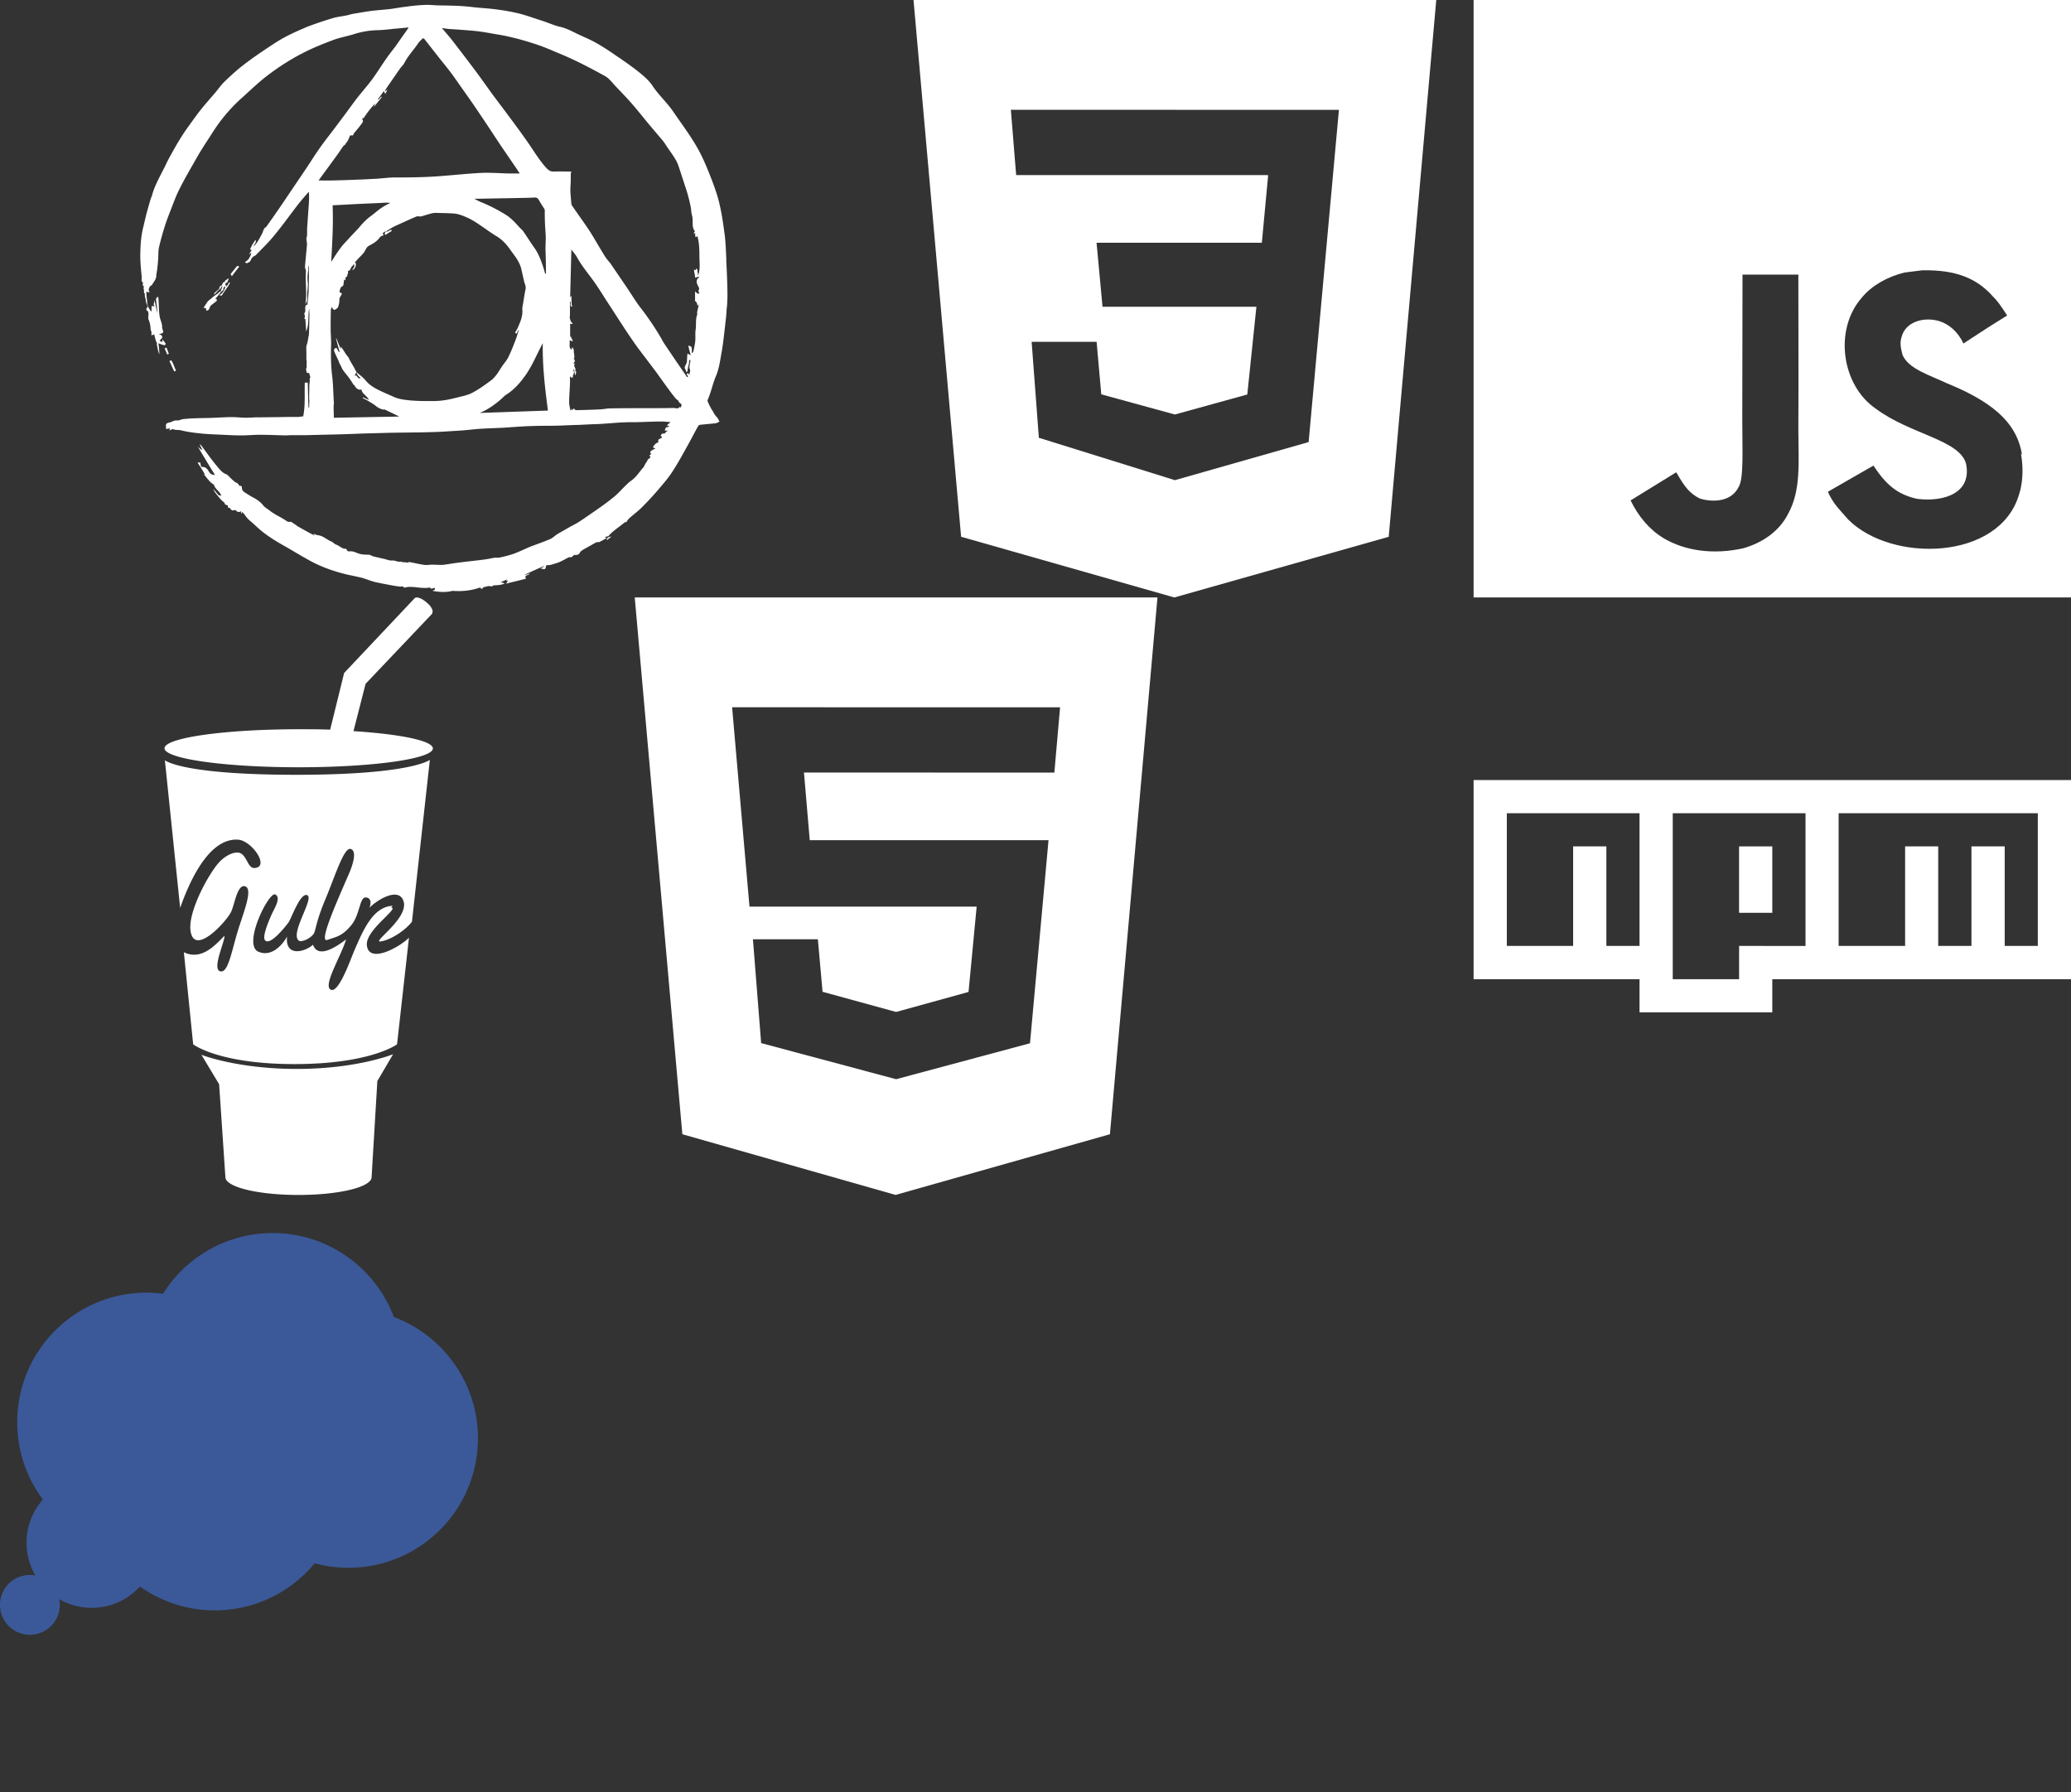 <?xml version="1.0" encoding="utf-8"?><svg width="208" height="180" viewBox="0 0 208 180" xmlns="http://www.w3.org/2000/svg" xmlns:xlink="http://www.w3.org/1999/xlink"><rect x="0" y="0" width="208" height="180" fill="#333333" stroke="none"/><svg width="60" height="60" viewBox="0 0 60 60" id="css3" x="88" xmlns="http://www.w3.org/2000/svg"><path fill="#fff" d="M3.75 0h52.5l-4.775 53.907L29.942 60 8.529 53.905 3.749 0zm42.725 11.033-32.95-.007.532 6.555 25.312.005-.637 6.79h-16.6l.6 6.432h15.455l-.915 8.808-7.275 2.01-7.39-2.025-.47-5.275h-6.525l.725 9.638 13.662 4.257 13.433-3.825 3.042-33.36z"/></svg><svg width="60" height="60" viewBox="0 0 60 60" id="gulp" y="60" xmlns="http://www.w3.org/2000/svg"><path fill="#fff" d="m37.89 48.58 1.59-2.71s-3.61 1.477-9.65 1.477c-6.045 0-9.6-1.42-9.6-1.42l1.777 2.958.63 9.323c0 1.008 3.285 1.795 7.34 1.795 4.058 0 7.345-.785 7.345-1.795l.573-9.588v-.04zm1.537-17.615c-1.923.115-2.883 2.258-3.847 4.512-.357.825-1.575 4.342-2.37 3.907-.795-.432 1.032-3.322 1.548-5.043-.593.435-2.763 2.123-3.322.537-.895.785-2.823 1.2-2.605-.822-.477.862-1.552 2.058-2.847 1.535-1.683-.638.987-6.027 1.65-5.768.665.303-.132 1.5-.34 1.985-.465 1.047-.995 2.395-.637 2.658.6.485 2.26-1.758 2.298-1.797.31-.413 1.197-3.072 1.908-2.768.712.335-1.777 3.852-.85 4.565.19.15.957-.075 1.422-.597.3-.3.195-1.05 1.197-3.445 1.01-2.397 1.91-5.39 2.598-5.165s.123 1.758-.128 2.358c-1.16 2.695-3.17 7.11-2.225 6.775.935-.337 1.422-.337 2.358-1.422s.862-2.88 1.497-2.843c.6.035.525.635.375 1.045.6-.675 2.88-2.17 3.408-.71.635 1.72-3.26 4.23-2.285 4.08.938-.112 2.47-1.085 3.145-1.983l1.797-16.25s-1.835 1.5-13.402 1.5-13.21-1.46-13.21-1.46l1.533 14.825c.825-2.32 2.77-7.035 5.805-6.85 1.385.075 3.258 2.772 1.645 2.847-.675.037-.75-1.347-1.535-1.535-.597-.115-1.385.338-1.908.863-1.01 1.01-3.26 5.015-2.96 7.002.375 2.545 3.517-.865 4.043-1.875.372-.708.635-2.845 1.42-2.62.825.225-.072 2.435-.675 4.342-.675 2.172-1.01 4.452-1.83 4.19-.825-.26.522-3.067.445-3.555-.783.747-2.208 2.55-4.077 1.647l.935 9.248s2.547 1.983 10.182 1.983 10.295-1.983 10.295-1.983l1.197-10.707c-.972.975-4.042 2.658-4.23.75-.147-1.535 3.333-3.745 2.435-3.785l.15-.172zm3.938-29.292-6.648 7-1.215 4.752c4.702.3 7.972.965 7.972 1.735 0 1.047-6.035 1.893-13.477 1.893s-13.475-.858-13.475-1.908c0-1.047 6.035-1.91 13.478-1.91 1.058 0 2.11 0 3.16.04l1.403-5.69L41.625.097c.17-.225.7-.038 1.185.375.485.372.747.86.597 1.085v.075l-.042.04zM33.78 16.16s-1.308 0-1.525-.2a.352.352 0 0 1-.09-.225c0-.145.098-.228.225-.275l.11.188c-.053.015-.072.037-.083.057 0 .102.785.173 1.387.165.597-.008 1.328-.057 1.332-.16 0-.03-.057-.057-.153-.082l.112-.18c.157.05.292.145.292.303 0 .275-.352.32-.575.353-.267.037-1.03.057-1.03.057h-.005z"/></svg><svg width="60" height="60" viewBox="0 0 60 60" id="html5" x="60" y="60" xmlns="http://www.w3.org/2000/svg"><path fill="#fff" d="M3.75 0h52.5l-4.775 53.907L29.942 60l-21.41-6.095L3.75 0zm17.577 24.375-.58-6.795 25.148.008.575-6.555-32.94-.007 1.745 20.025H38.09l-.815 8.565L30 41.626l-7.387-2.025-.47-5.275h-6.522l.825 10.428 13.555 3.625 13.447-3.608 1.86-20.392h-23.98z"/></svg><svg width="60" height="60" viewBox="0 0 60 60" id="javascript" x="148" xmlns="http://www.w3.org/2000/svg"><path fill="#fff" d="M0 0h60v60H0V0zm55.085 45.69c-.438-2.738-2.22-5.037-7.507-7.182-1.84-.863-3.885-1.463-4.492-2.85-.228-.825-.263-1.275-.115-1.763.375-1.615 2.287-2.1 3.787-1.65.975.3 1.875 1.05 2.44 2.25 2.585-1.69 2.585-1.69 4.388-2.813-.675-1.05-1.01-1.503-1.465-1.95-1.575-1.762-3.672-2.663-7.085-2.585l-1.763.222c-1.69.413-3.3 1.312-4.275 2.512-2.85 3.228-2.028 8.853 1.422 11.178 3.413 2.55 8.403 3.11 9.04 5.513.6 2.925-2.175 3.862-4.915 3.525-2.028-.45-3.15-1.465-4.387-3.34l-4.575 2.628c.525 1.2 1.125 1.722 2.025 2.772 4.35 4.39 15.225 4.165 17.178-2.51.072-.225.6-1.763.185-4.125l.115.168zM32.628 27.578h-5.62c0 4.845-.023 9.66-.023 14.513 0 3.08.157 5.907-.345 6.777-.825 1.722-2.95 1.503-3.915 1.2-.99-.49-1.492-1.165-2.075-2.137-.157-.263-.275-.49-.318-.49l-4.563 2.813c.762 1.575 1.875 2.93 3.31 3.792 2.137 1.275 5.01 1.688 8.017 1.012 1.957-.565 3.645-1.728 4.527-3.528 1.275-2.325 1.005-5.175.993-8.365.03-5.135 0-10.272 0-15.447l.01-.14z"/></svg><svg width="60" height="60" viewBox="0 0 60 60" id="npm" x="148" y="60" xmlns="http://www.w3.org/2000/svg"><path fill="#fff" d="M0 18.335v20h16.665v3.33H30v-3.33h30v-20H0zm16.665 16.66h-3.33v-10H9.997v10h-6.66V21.667h13.328v13.328zm10 0v3.34h-6.663V21.667h13.335v13.33l-6.672-.003zm30.002 0h-3.325v-10h-3.34v10h-3.338v-10h-3.325v10h-6.678V21.667h20.005v13.328z"/><path fill="#fff" d="M26.663 25H30v6.668h-3.337V25z"/></svg><svg width="88" height="60" viewBox="0 0 88 60" id="postcss" xmlns="http://www.w3.org/2000/svg"><path fill="#fff" d="M72.953 26.137c-.04-.778-.061-1.555-.14-2.333-.14-1.057-.28-2.134-.518-3.17-.179-.857-.477-1.675-.776-2.492-.378-.957-.757-1.934-1.236-2.851-.776-1.476-1.792-2.792-2.728-4.168-.617-.878-1.413-1.595-2.011-2.492-.338-.52-.836-.958-1.334-1.357-.796-.639-1.632-1.217-2.468-1.775a23.268 23.268 0 0 0-1.833-1.171l-.12-.064c-.537-.3-1.115-.539-1.672-.798-.637-.3-1.255-.658-1.971-.798-.179-.04-.338-.1-.518-.159-.459-.16-.897-.341-1.354-.48-.698-.219-1.374-.478-2.091-.658a19.386 19.386 0 0 0-2.129-.397c-.796-.12-1.612-.159-2.409-.24a19.25 19.25 0 0 0-1.533-.138c-.757-.041-1.533-.041-2.29-.061-.378-.02-.777-.061-1.155-.04-.577.02-1.155.08-1.733.159-.557.061-1.115.16-1.652.24-.658.08-1.314.12-1.972.2-.617.079-1.255.199-1.871.299-.219.04-.439.12-.658.159-.477.101-.975.14-1.453.3a35.585 35.585 0 0 0-2.809.968l.261-.09c-.777.318-1.534.657-2.27 1.056-.757.419-1.474.917-2.191 1.396-.677.459-1.354.937-2.011 1.455-.637.499-1.233 1.057-1.812 1.615-.319.318-.578.698-.878 1.056-.496.579-.994 1.137-1.472 1.735-.398.499-.757 1.017-1.135 1.536-.677.916-1.255 1.893-1.792 2.871-.124.211-.33.603-.528 1l-.089.197c-.299.598-.617 1.177-.896 1.793a7.212 7.212 0 0 0-.466 1.284l-.012.053c.001-.169-.279.818-.55 1.808l-.267 1.143c-.238.876-.298 1.793-.318 2.691-.02.798.061 1.575.139 2.373.02.2-.098.439.14.598-.08.219-.02.341.098.378-.138.219.061.36-.019.56-.02.039.061.119.098.179 0 .061-.019.14 0 .2.021.179.101.359.101.558 0 .139.121.299.159.439a.232.232 0 0 1-.038.199c-.121.139-.101.26.079.339.1.26.061.38.04.499.039.179-.02.239 0 .28.159.318.219.677.239 1.037 0 .079.039.159.079.259.02 0 0 .378 0 .378.098-.061.179-.079.278-.12.061.26.12.499.199.719.098.159.098.238.059.257.08.36.12.699.259 1.038 0-.378-.039-.758-.098-1.117.278.1.517.199.676.199.02-.061.039-.139.061-.179-.121-.12-.219-.299-.341-.418.041.159 0 .219 0 .28-.079-.041-.179-.081-.278-.121.079-.098.159-.199.278-.318 0-.18-.098-.341-.378-.32.12-.039.239-.098.378-.139.219-.12-.02-.339-.02-.618.019-.341-.18-.679-.24-1.037-.1-.56-.079-1.397-.139-1.955-.121-.098-.219.159-.24.18.061.478.12.956.159 1.435-.119-.398-.199-.837-.298-1.315-.02.139-.041.199-.041.28-.098.098-.02.218.04.358-.14-.061-.3-.04-.3-.04v.558c-.199-.199-.259-.359-.359-.499-.039-.159-.061-.318-.098-.477.038-.101 0-.16 0-.219a8.446 8.446 0 0 1-.054-.407l-.007-.072c.02-.02-.02-.319-.02-.319.159.02.259.04.358.04-.199-.26-.061-.419.02-.579.039-.079.179-.098.219-.179.159-.299.418-.537.418-.917 0-.179.061-.378.079-.558.041-.339.08-.678.101-1.017.039-.439 0-.878.098-1.296.16-.698.359-1.396.578-2.094.159-.499.339-.978.537-1.476.3-.778.578-1.556.956-2.293.537-1.078 1.155-2.114 1.753-3.17.378-.658.776-1.277 1.196-1.914.397-.618.794-1.256 1.254-1.835a16.376 16.376 0 0 1 2.094-2.238l.017-.015c.796-.717 1.553-1.455 2.408-2.113a24.023 24.023 0 0 1 3.413-2.209l.131-.064c1.017-.537 2.072-.957 3.127-1.356.677-.257 1.413-.378 2.111-.598a8.38 8.38 0 0 1 2.429-.398c.537-.02 1.056-.08 1.593-.14.478-.04.956-.08 1.474-.14-.061.079-.08.12-.1.159-.219.319-.458.639-.677.958-.179.26-.378.539-.558.798-.319.418-.658.837-.956 1.276-.459.658-.878 1.337-1.354 1.995-.478.638-.996 1.236-1.494 1.854-.657.858-1.274 1.735-1.931 2.593-.598.817-1.235 1.595-1.812 2.412-.518.719-.976 1.476-1.476 2.214-.735 1.097-1.472 2.173-2.209 3.27a131.086 131.086 0 0 1-2.136 3.052l.384-.56c-.04.061-.1.079-.159.12-.159.259-.159.399-.219.518-.159.299-.318.598-.498.878-.1.159-.239.299-.359.458-.02-.239.318-.359.159-.658-.098.16-.199.3-.298.459l-.24.478c.079.059.219.098.079.219-.061.098-.12.219-.179.318a.713.713 0 0 0 .218-.197l.001-.002c0 .219-.119.399-.219.579-.079.159-.278.278-.416.399.019.019.159.079.179.098.179-.061.238-.159.259-.098.061-.081.12-.141.139-.201.079-.199.199-.359.398-.439a.72.72 0 0 0 .199-.159c.598-.618 1.216-1.217 1.753-1.875.837-1.016 1.594-2.073 2.39-3.11.339-.439.737-.878 1.096-1.296.059.459.02.897 0 1.317-.061.737-.1 1.476-.159 2.232-.02.3 0 .598-.02.897 0 .08-.061.14-.061.219 0 .2.061.418.061.618-.061.738-.14 1.456-.199 2.194-.02.159.059.318.098.458-.098 1.077.121 2.213-.059 3.35.139-.219.179-.36.179-.499.02-.12 0-.239 0-.378v-.2c.02-.359.1-.738.061-1.097a3.69 3.69 0 0 1 .039-1.156c.039-.159-.02-.359.079-.558v.299c-.02 1.137.019 2.273-.14 3.41-.02.098.061.278-.159.259-.18.359.039.618-.159.817-.041.04.038.219.059.339-.08.24-.08.24.039.26.02.439.061.838.079 1.256.318-.757.159-1.536.299-2.313.02.319.04.639.02.978 0 .518-.019 1.017-.038 1.536 0 .098-.02.198-.041.298-.061.28-.079.558-.179.817-.08.2-.04.499-.04.738v.757c.079.341-.02.519.039.719-.061.199-.08.259-.061.318l.061.3c.398-.039.219.26.378.419-.121.159-.08.219-.08.299 0 .179-.02.339-.04.518 0 .459-.019.917-.019 1.356 0 .061.02.12.02.179 0 .039-.019.558-.019.558.04.061 0 .12-.061.179-.019 0-.079-2.533-.079-2.533h-.298c-.039 1.197.061 2.274-.159 3.39-.239.02-.318.061-.577.061-.617 0-1.235 0-1.852.02-.737 0-1.453.02-2.191.02-.358 0-.736.039-1.095.039-.478 0-.976-.061-1.453-.061-.738 0-1.454.061-2.191.08-.537.02-1.074.02-1.612.04-.42.02-.792.049-1.161.087l.085-.007c-.159.02-.299.08-.498.14-.061 0-.199-.02-.318 0-.2.04-.378.159-.578.2-.299.061-.378.14-.339.439v.199c-.02.04.439-.061.439-.061-.041 0-.061.121-.121.219.16-.059.26-.098.359-.138.299.139.558.061.797.12.776.199 1.572.28 2.368.359.518.04 1.016.061 1.534.08.737.039 1.474.079 2.209.079.618 0 1.216-.061 1.833-.061.855 0 1.712.041 2.568.061.179 0 .378-.02.577-.02h1.453c1.295-.039 2.59-.059 3.884-.098.737-.021 1.494-.061 2.23-.081l2.27-.061c.876-.019 1.752-.019 2.609-.038.657 0 1.294-.021 1.952-.041.735-.02 1.492-.08 2.229-.121.482-.028.894-.063 1.304-.108l-.109.01c.477-.041.976-.101 1.453-.121.717-.039 1.453-.059 2.172-.098.895-.061 1.791-.14 2.707-.16.838-.039 1.693-.02 2.53-.039.736-.02 1.473-.061 2.23-.08l1.256-.061s.835-.019 1.254-.059c.717-.04 1.433-.12 2.15-.139.457-.02.916 0 1.373-.02.736-.019 1.493-.059 2.23-.059.278 0 .577.04.936.061-.16.139-.26.219-.378.318.079.02.159.061.238.101a.537.537 0 0 1-.312.1h-.006c-.041.098-.081.139-.121.338h.359c-.14 0-.26.18-.399.3-.159-.04-.299 0-.378.219.139.079.12.139.1.219-.239.079-.418.159-.318.418-.081.04-.18.079-.28.139-.098.159-.278.2-.239.419.079.02.159.061.219.08-.101.04-.2.1-.3.14-.359.219-.199.319-.12.419-.061.04-.12.079-.179.1.039.179.098.219.119.219a8.905 8.905 0 0 0-.298.239c-.061.179-.14.259-.219.378-.079.121-.12.28-.219.399-.418.459-.717.997-1.254 1.354-.199.141-.378.32-.558.499-.359.339-.678.719-1.056 1.037-.452.377-.958.763-1.48 1.128l-.073.049c-.656.459-1.313.917-1.97 1.356-.358.239-.757.418-1.135.638s-.736.419-1.115.639c-.239.159-.459.378-.717.498-.657.28-1.354.518-2.031.778-.656.28-1.135.518-1.632.698-.458.159-.936.28-1.413.378-.159.041-.339 0-.518.02-.338.059-.676.139-1.015.179-.876.12-1.752.199-2.628.318-.518.061-1.015.16-1.534.219-.358.02-.736-.019-1.095-.019-.257 0-.537.061-.796.02-.418-.061-.836-.159-1.255-.239-.098-.02-.238-.061-.318-.02-.159.08-.299-.039-.459 0-.098.02-.199-.061-.299-.061-.08-.019-.179.021-.28 0-.219-.059-.418-.138-.656-.119s-.478-.098-.737-.159c-.359-.08-.698-.159-1.056-.24a1.752 1.752 0 0 1-.406-.183l.008.004c-.518 0-.857-.02-1.175-.139-.278-.1-.537-.24-.836-.2-.079.02-.139-.02-.219-.02-.061-.08-.119-.239-.179-.239-.399.02-.638-.319-.976-.419-.179-.061-.318-.259-.498-.318-.439-.182-.796-.56-1.294-.619-.159-.02-.318-.1-.498-.159.061.079.098.138.159.198-.577-.28-1.115-.598-1.653-.897-.079-.021-.139-.101-.199-.141l-.537-.359c-.298.061-.418-.061-.497-.1-.537-.378-1.155-.618-1.672-1.037-.219-.179-.479-.3-.638-.518-.28-.339-.617-.579-.996-.778-.299-.159-.577-.339-.855-.518-.141-.1-.28-.219-.28-.439 0-.139-.061-.28-.239-.199-.079-.121-.159-.26-.259-.3-.239-.098-.398-.278-.577-.437s-.318-.378-.537-.459c-.399-.159-.638-.498-.876-.777-.558-.658-1.056-1.377-1.574-2.073-.039-.061-.119-.101-.179-.16.079.219.179.399.278.598-.199-.079-.338-.219-.458-.358-.02.02 1.374 2.312 1.374 2.312.12.179.219.359.338.537a.612.612 0 0 1-.596-.315l-.002-.003c-.179-.319-.378-.519-.776-.479a3.218 3.218 0 0 1-.097-.419l-.003-.02c-.079 0-.139 0-.28-.02.28.439.519.817.778 1.256-.1-.059-.159-.098-.199-.119.358.378.617.857 1.074 1.097.1.458.617.677.737 1.116-.098-.02-.179-.04-.278-.061-.16-.199-.341-.398-.518-.617a.985.985 0 0 0 .179.359c.24.299.459.598.738.857.1.098.239.139.239.318.159.08.219.101.28.101.039.12-.02.299.219.259.159.299.318.299.537.2.257.257.398.278.577.119 0 .1.02.199.02.28.079-.041.059-.101.059-.201.098.08.159.12.199.159.2.28.378.539.658.758.378.319.717.658 1.074.957.696.577 1.474 1.056 2.25 1.495.956.537 1.872 1.116 2.847 1.634 1.175.618 2.429 1.037 3.723 1.336.715.142 1.191.253 1.664.373l-.249-.053c.418.12.836.299 1.255.399.637.14 1.294.26 1.931.378.139.021.28.041.439.061.179.04.398-.039.437.02.1.159.179.079.299.061.139-.041.299-.041.458-.041.558.02 1.096.139 1.653.1.119 0 .298-.1.398.1.179-.08.278-.08.358-.1.02.179 0 .179-.04.199s-.1.04-.179.1c.717.139 1.394.159 1.99 0 1.037.079 1.933-.04 2.789-.339.079.1.139.239.259.04.039-.061.139-.08.219-.1.179-.04.398-.12.557-.061.179.061.239-.098.378-.098.239 0 .458-.02.677-.061.119-.02.238-.079.378-.12a.966.966 0 0 0-.431-.1h-.008c.239-.12.458-.219.677-.318-.04.059-.08.138-.159.138h.278c-.061 0-.14.179-.239.299.717-.179 1.374-.338 2.011-.497-.219-.419.238-.28.398-.519a5.554 5.554 0 0 1-.598.159c.678-.338 1.375-.637 2.052-.936-.1.12-.219.179-.398.28.12.019.199.019.259.038.318.101.239-.198.338-.378.378 0 .537-.059.717-.119.199-.061.398-.121.598-.2.318-.14.617-.32.935-.479.059-.02.159 0 .238 0 .219-.14.298-.26.358-.24.28.04.478-.061.558-.318.139-.101.239-.18.339-.24.437-.24.855-.479 1.294-.719.159 0 .239 0 .278-.019.26-.121.499-.26.738-.399-.061-.02-.199-.098-.199-.098.199-.041.259-.061.378-.101.478-.558 1.135-.937 1.633-1.376.219-.021.219-.081.219-.121.079-.098.159-.219.257-.299.439-.399.917-.738 1.315-1.156a28.265 28.265 0 0 0 1.62-1.754l.034-.041c.477-.558.956-1.116 1.354-1.734.557-.857 1.034-1.735 1.532-2.633.359-.637.677-1.275 1.037-1.913.038-.061.119-.14.179-.14.537-.061 1.074-.098 1.593-.159.119-.02.257-.1.378-.159-.061-.101-.101-.219-.16-.32-.079-.12-.199-.219-.278-.339a1.838 1.838 0 0 1-.194-.329l-.005-.012c-.061-.098-.12-.179-.179-.278a6.907 6.907 0 0 1-.338-.678c-.02-.061-.061-.159-.04-.219.359-.777.498-1.615.836-2.393.339-.798.439-1.695.598-2.552.139-.817.219-1.634.318-2.452.061-.578.14-1.137.159-1.715.121-.917.08-1.774.061-2.633-.02-.757-.061-1.535-.098-2.293zm-40.959-8.015c.637-.878 1.294-1.755 1.932-2.652.199-.26.358-.537.557-.798.061-.079.141-.12.24-.2l-.02-.04c.08-.1.159-.179.2-.26.1-.159.159-.339.239-.518a.268.268 0 0 1 .079-.08c.28.139.28-.159.378-.26.179-.198.359-.418.518-.617.119-.159.238-.299.338-.478.02-.061-.04-.159-.061-.239h-.059c.059-.04.119-.1.179-.14.02 0 .02 0 .039-.019.12-.179.239-.359.359-.518.239-.319.498-.639.776-.918a3.476 3.476 0 0 1-.13.303l.01-.023c.02 0 .02.02.04.02.239-.319.498-.618.737-.938-.02-.019-.04-.038-.061-.038-.098.098-.179.198-.278.298-.02-.02-.04-.04-.061-.04.2-.259.399-.518.598-.817.04.061.079.139.159.299.08-.201.159-.341.219-.479-.061.061-.139.12-.199.179l-.061-.061.359-.537c.378-.539.757-1.097 1.135-1.636.141-.199.32-.359.439-.558.378-.757.976-1.354 1.434-2.054.1-.139.239-.259.359-.378.098-.12.179-.08.257.02.537.678 1.076 1.376 1.614 2.054.398.499.796.976 1.174 1.496.458.638.896 1.276 1.354 1.914a89.715 89.715 0 0 1 1.533 2.232c.757 1.117 1.474 2.234 2.231 3.351.558.817 1.115 1.615 1.653 2.432h-1.016c-.935-.02-1.892-.1-2.827-.061-1.275.061-2.569.2-3.844.3-1.612.139-3.246.159-4.858.159-.578 0-1.155.08-1.733.121-.696.038-1.374.079-2.071.098-.624.031-1.472.06-2.322.078l-.107.002c-.459.02-.936 0-1.434 0zm22.839 9.171v.182c-.02 0-.039.019-.079.019-.079-.28-.159-.578-.257-.857-.2-.578-.419-1.158-.777-1.675-.399-.558-.757-1.137-1.155-1.715-.098-.139-.239-.259-.358-.378-.418-.459-.837-.938-1.374-1.277a15.764 15.764 0 0 0-2.382-1.237l-.108-.04a5.623 5.623 0 0 1-.721-.373l.025.014h.477l3.405-.061c.737-.019 1.454-.019 2.191-.059.179 0 .278.061.378.219.179.299.358.598.557.897.02.039.059.098.059.159 0 .439 0 .897.02 1.336.02.459.061.897.079 1.356 0 .459-.04.937-.02 1.415.02.679.039 1.377.039 2.073zm-21.426-6.678c.936-.04 1.831-.1 2.748-.14.717-.038 1.453-.059 2.17-.098.299-.02.578-.04.876 0-.318.159-.637.318-.916.518-.359.239-.696.558-1.056.817s-.677.578-.976.917c-.378.459-.796.857-1.194 1.296-.28.319-.598.618-.837.957-.339.439-.638.917-.956 1.415.1-1.894.219-3.768.139-5.683zM46.41 39.797c-.637.159-1.294.339-1.952.418-.557.079-1.135.059-1.712.059-.518 0-1.016-.02-1.534-.061-.577-.059-1.155-.119-1.712-.378-.478-.219-.976-.418-1.453-.658-.479-.238-.956-.518-1.315-.956-.259-.319-.617-.578-.936-.857.061.24.199.439.418.579-.098.12-.238.061-.437-.26-.061.04-.12.061-.159.08a6.7 6.7 0 0 1 .179-.399c-.079-.159-.179-.338-.259-.498-.159-.26-.318-.537-.458-.798-.039-.061-.039-.12-.079-.179a4.327 4.327 0 0 1-.271-.344l-.009-.014c-.159-.24-.297-.499-.497-.738 0 .061.02.12.02.199-.02 0-.04.02-.04.02l-.418-1.016c-.02 0-.02 0-.039.02l.358 1.317c-.019 0-.038.019-.058.019a1.097 1.097 0 0 1-.156-.252l-.003-.007c-.041-.159-.16-.159-.26-.1-.061.04-.1.179-.079.239.139.341.298.679.458 1.018.04.12.079.219.139.339.02.04.079.08.079.14.079.159.139.318.238.459.179.239.378.478.558.717s.338.499.498.738c.02.04.079.04.098.061.101.299.439.518.678.398.061.459.558.618.757 1.057a8.027 8.027 0 0 1-.63-.284l.053.024c-.02.02-.02.04-.04.08.239.12.478.239.696.378.201.121.4.24.579.378.238.219.518.341.855.42a.242.242 0 0 0-.038-.081v.001c.556.26 1.135.539 1.572.758-2.071.039-4.281.079-6.572.12 0-.378-.02-.738-.02-1.117 0-.159.04-.299.02-.459-.061-.917-.061-1.834-.179-2.732-.118-.957-.118-1.895-.098-2.851.02-.519-.02-1.057-.04-1.575 0-.698 0-1.376.02-2.073 0-.101.039-.18.079-.28h.059c.02.04 0 .1.039.12.061.061.159.159.2.14.119-.08.298-.159.338-.28.101-.238.14-.498.14-.737 0-.18.079-.3.159-.419.04-.061.061-.121.1-.2-.079-.061-.159-.1-.259-.179.079-.219.061-.479.359-.598.038-.02.038-.121.059-.18.02-.159.039-.339.061-.499.038.061.059.081.098.121.02-.04.04-.061.04-.061 0-.079-.019-.239 0-.239.24-.038.14-.298.26-.418.02-.02-.02-.08-.02-.12s0-.1.02-.1c.278-.061.239-.359.418-.499.061-.038.079-.098.159-.198.159.28-.12.418-.139.618.338-.2.439-.678.239-.817.079-.061.159-.14.219-.219.219-.24.458-.459.657-.698.139-.179.219-.399.358-.578.079-.1.238-.179.358-.239.359-.2.696-.419.916-.758.04-.039.1-.079.159-.12.061-.04.18-.04.2-.1.02-.039-.039-.139-.079-.199.079-.04.159-.12.318-.2-.059.121-.079.201-.119.28l.1.1c.179-.139.458-.299.637-.418 0-.021-.101-.101-.101-.101-.12.061-.298.159-.477.239.038-.061.038-.1.059-.12.278-.179.557-.359.855-.499.698-.318 1.395-.637 2.091-.936.119-.061.278-.02.418-.02.061 0 .1 0 .159-.019.319-.1.638-.199.956-.28.131-.037.282-.059.438-.059h.001c.596.02 1.194.02 1.791.061.259.019.498.079.737.159.298.1.617.239.896.378.339.18.658.378.976.598.578.38 1.115.798 1.693 1.137.558.339.996.798 1.354 1.317.439.617.936 1.176 1.135 1.933l.298 1.317c.061.239.201.478.141.757-.1.499-.179 1.018-.259 1.516-.04.198-.08.398-.061.598.04.617-.199 1.156-.437 1.714-.08.18-.199.359-.299.558a.58.58 0 0 0 .155.079l.004.001.18-.36c.02 0 .02 0 .04.02-.098.28-.179.579-.278.858-.239.618-.478 1.256-.777 1.854-.159.339-.439.618-.637.938-.199.278-.359.577-.558.837-.179.219-.358.439-.598.598-.537.399-1.095.798-1.672 1.117-.358.219-.776.339-1.174.439zm1.773 1.674c.896-.378 1.633-.918 2.309-1.536.098-.1.199-.199.318-.28.837-.518 1.453-1.236 2.011-2.033.637-.917 1.056-1.954 1.574-2.931.039-.08.079-.159.119-.219-.039 2.273.219 4.506.518 6.759l-6.85.239zm20.19-.598c-.019.038-.059.079-.079.119-.02-.04-.02-.1-.04-.179-.12.318-.378.159-.558.159-1.074.02-2.17.02-3.246.02-1.035 0-2.09 0-3.125.02-.339 0-.698.08-1.037.1-.816.04-1.632.061-2.449.079-.061 0-.12-.098-.219-.179-.02.04-.061.1-.119.179-.02-.039-.061-.079-.1-.139-.019.061-.039.12-.059.159h-.061c-.039-.278-.119-.537-.119-.817 0-.598.061-1.196.079-1.793.02-.28 0-.54 0-.798.08.061.14.1.219.159.04-.079.079-.138.12-.198 0 0-.04-.02-.079-.061.039-.02.079-.059.079-.079.02-.061.061-.12.061-.159 0-.14-.041-.26-.061-.378.02 0 .039 0 .061-.02l.119.598h.061c-.081-.139.178-.259-.041-.418-.019-.02.02-.14.02-.2-.061-.121-.098-.24-.159-.4.02-.02.079-.04.139-.061-.079-.039-.138-.079-.198-.098.199-.18.199-.28.02-.479.04-.02.079-.02.079-.041 0-.179 0-.359-.04-.537-.04-.201.061-.439-.239-.56a.6.6 0 0 0 .081.162l-.001-.002s-.061.02-.12.061c-.259-.24-.098-.56-.159-.918.139.039.239.079.338.12-.039-.14-.139-.3-.199-.479h-.079v-1.316c0 .02.139.02.219.041 0-.02.02-.04.02-.061-.061-.079-.14-.159-.219-.259l.04-.04c-.159-.2-.08-.479-.08-.539v-1.396c.2.2-.098.459.2.579v-.2h-.02c-.02-.299-.02-.598-.039-.897h-.04c-.02.04-.02.061-.04.1h-.04l.12-4.765c.199.26.418.499.557.757.459.838 1.056 1.556 1.614 2.314.478.658.916 1.376 1.354 2.054.537.817 1.055 1.634 1.593 2.453.398.617.817 1.236 1.233 1.834.378.537.778 1.057 1.176 1.575.338.459.696.917 1.035 1.376.399.558.797 1.117 1.196 1.655.199.28.418.558.636.838.121.159.3.28.419.378-.02 0-.04 0-.079-.02.059.08.098.14.138.179.219.12.239.24.12.419zm1.016-4.986v-.139c0 .04.02.1 0 .14zm.678-8.793c-.02 0-.139-.12-.159-.14-.02.061 0 .121-.04.2-.02-.061-.159-.041-.159-.101-.02.28.119.558.098.838.061-.04.299-.061.359-.12a.15.15 0 0 0 .079.04h.001c-.399.298-.299.598-.12.936.039.079.159.239.039.399-.04.04.02.159.039.26h.061v.039l-.18.059c-.04-.061-.278-.179-.278-.28v1.018c.199.061.199.339.278.479a.61.61 0 0 0 .078-.155l.001-.004.02.019c-.02.121-.04.241-.08.36-.039.179-.079.339-.098.518 0 .02.038.061.038.08-.218.499-.098 1.057-.178 1.575-.061.378 0 .778-.04 1.177a9.71 9.71 0 0 1-.199 1.037c-.02.061-.061.079-.16.12.04-.238.02-.398-.02-.617-.02 0-.278-.139-.299-.139 0 .28.159.658.219.976-.061-.019-.299-.159-.318-.159-.041.239-.041.558-.061.817-.02.2-.199.378-.219.598 0 .121.139.201.12.4h.159c0-.399.18-.757.18-1.177h.059c.021.04.081.08.061.1-.039.219-.119.459-.098.678 0 .121.098.24.059.38-.04.12-.061.239-.079.418-.02-.1-.04-.139-.04-.199-.02 0-.199-.02-.219-.02-.02.12.14.24.12.339-.02.02-.039.02-.079.04l-.657-.957c-.518-.757-1.037-1.515-1.553-2.293a4.7 4.7 0 0 1-.346-.571l-.012-.027a28.023 28.023 0 0 0-2.098-3.114l.048.064c-.577-.738-1.037-1.536-1.574-2.312-.497-.738-.995-1.456-1.493-2.194-.179-.238-.398-.458-.558-.717-.518-.817-.976-1.655-1.493-2.472-.439-.678-.916-1.336-1.374-1.994-.16-.219-.319-.459-.479-.698a.282.282 0 0 1-.039-.14c-.04-.439-.08-.878-.1-1.296 0-.399.04-.798.04-1.216v-.359c0-.098.02-.179.02-.28.02-.019.04-.059.061-.079-.578 0-1.176-.02-1.753 0-.378.02-.577-.139-.836-.418-.757-.858-1.314-1.835-1.971-2.752-.617-.878-1.255-1.734-1.892-2.592-.518-.698-1.037-1.376-1.553-2.073-.577-.798-1.135-1.595-1.733-2.393a284.242 284.242 0 0 0-2.19-2.872c-.339-.439-.717-.857-1.096-1.317.26.041.498.08.737.101l.956.061c.717.059 1.434.098 2.15.198.598.08 1.194.2 1.811.3 1.314.219 2.608.578 3.863.997.736.24 1.453.56 2.17.858 1.612.658 3.146 1.456 4.659 2.293.477.26.757.679 1.115 1.057.518.54 1.035 1.078 1.533 1.636.577.658 1.115 1.336 1.672 2.014.498.598 1.015 1.196 1.513 1.793.159.18.28.4.418.599.318.478.676.937.955 1.455.199.378.318.817.458 1.236.199.618.399 1.217.598 1.834.139.459.259.938.358 1.415.08.32.061.658.159.978.121.418 0 .878.121 1.295.019.04.038.1.059.14.079.079.139.159.02.28-.02.019-.02.098 0 .159.04-.04.061-.08.1-.14 0 .04.02.061.02.08 0 .079-.02.159 0 .239 0 .04.04.1.061.139.039-.039.079-.061.159-.12.179.678.199 1.356.199 2.054 0 .658.12 1.317-.159 1.955.059-.219-.08-.419-.02-.618zm-46.913.439c.219-.28.439-.558.677-.838.02.02.179.061.199.079-.219.28-.518.658-.737.957-.04-.04-.1-.179-.139-.199zm-5.656 9.77c-.159-.339-.318-.698-.477-1.037a.683.683 0 0 1 .173-.079l.005-.001c.219.319.318.698.477 1.037 0 0-.159.08-.179.08zm5.147-8.558c-.129.065-.225.136-.209.323 0 .059-.098.138-.199.198-.179.219-.439.558-.617.758.061.02.16.02.16.039 0 .061 0 .14-.04.179-.2.159-.399.3-.578.459-.039.02-.061.098-.079.139-.079.159-.098.378-.378.339.02-.2-.039-.299-.278-.239.159-.26.298-.459.437-.678.219-.179.419-.339.618-.518l.359-.24c.08-.061.14-.139.219-.199 0 .02.061-.02.1-.04.061-.159.12-.339.179-.499-.02-.019-.02-.038-.041-.059-.079.12-.139.24-.219.359l-.02-.021c-.179.159-.418.419-.557.558a.575.575 0 0 1 .041-.183l-.001.004c.12-.12.259-.219.378-.339 0 0 .061-.02.1-.061l-.02-.019c.041-.1.061-.2.081-.24.098-.079.199-.098.219-.159.079-.219.138-.3.298-.28 0-.039 0-.059-.039-.098.12-.08.239-.18.359-.26.02.02.04.02.061.039-.08.12-.08.219-.16.359 0 0-.061.02-.098.02a.858.858 0 0 0-.101.179c0 .02.02.079.1.139l-.011.005.07.036c.079-.139.159-.26.239-.399l.079.079-.18.3-.537.778c-.04.061-.08.159-.14.18-.061.02-.139-.02-.219-.061.268-.076.536-.446.628-.882zm-5.923 6.166c.079.199.159.418.239.618a.593.593 0 0 0-.161.081l.002-.001c-.08-.2-.18-.418-.26-.618a.49.49 0 0 1 .177-.079l.003-.001zm44.325 19.062c.098-.04.218-.061.378-.1-.18.139-.319.239-.439.359-.02-.02-.04-.04-.061-.04.04-.079.08-.138.121-.218z"/></svg><svg width="48" height="60" viewBox="0 0 48 60" id="thought-cloud" y="120" xmlns="http://www.w3.org/2000/svg"><path fill="#3b5999" d="M39.562 12.267C37.713 7.339 32.961 3.83 27.387 3.83c-4.642 0-8.712 2.434-11.013 6.094a13.148 13.148 0 0 0-1.645-.108c-7.18 0-13 5.82-13 13.001 0 2.914.959 5.604 2.578 7.772a6.52 6.52 0 0 0-1.641 4.332c0 1.203.326 2.329.892 3.298a3.003 3.003 0 1 0 2.391 2.377c.96.553 2.074.871 3.262.871 1.92 0 3.647-.827 4.844-2.144a12.936 12.936 0 0 0 7.517 2.397c4.038 0 7.645-1.84 10.03-4.728 1.083.293 2.222.452 3.398.452 7.18 0 13.001-5.82 13.001-13 0-5.574-3.509-10.328-8.438-12.176z"/></svg></svg>